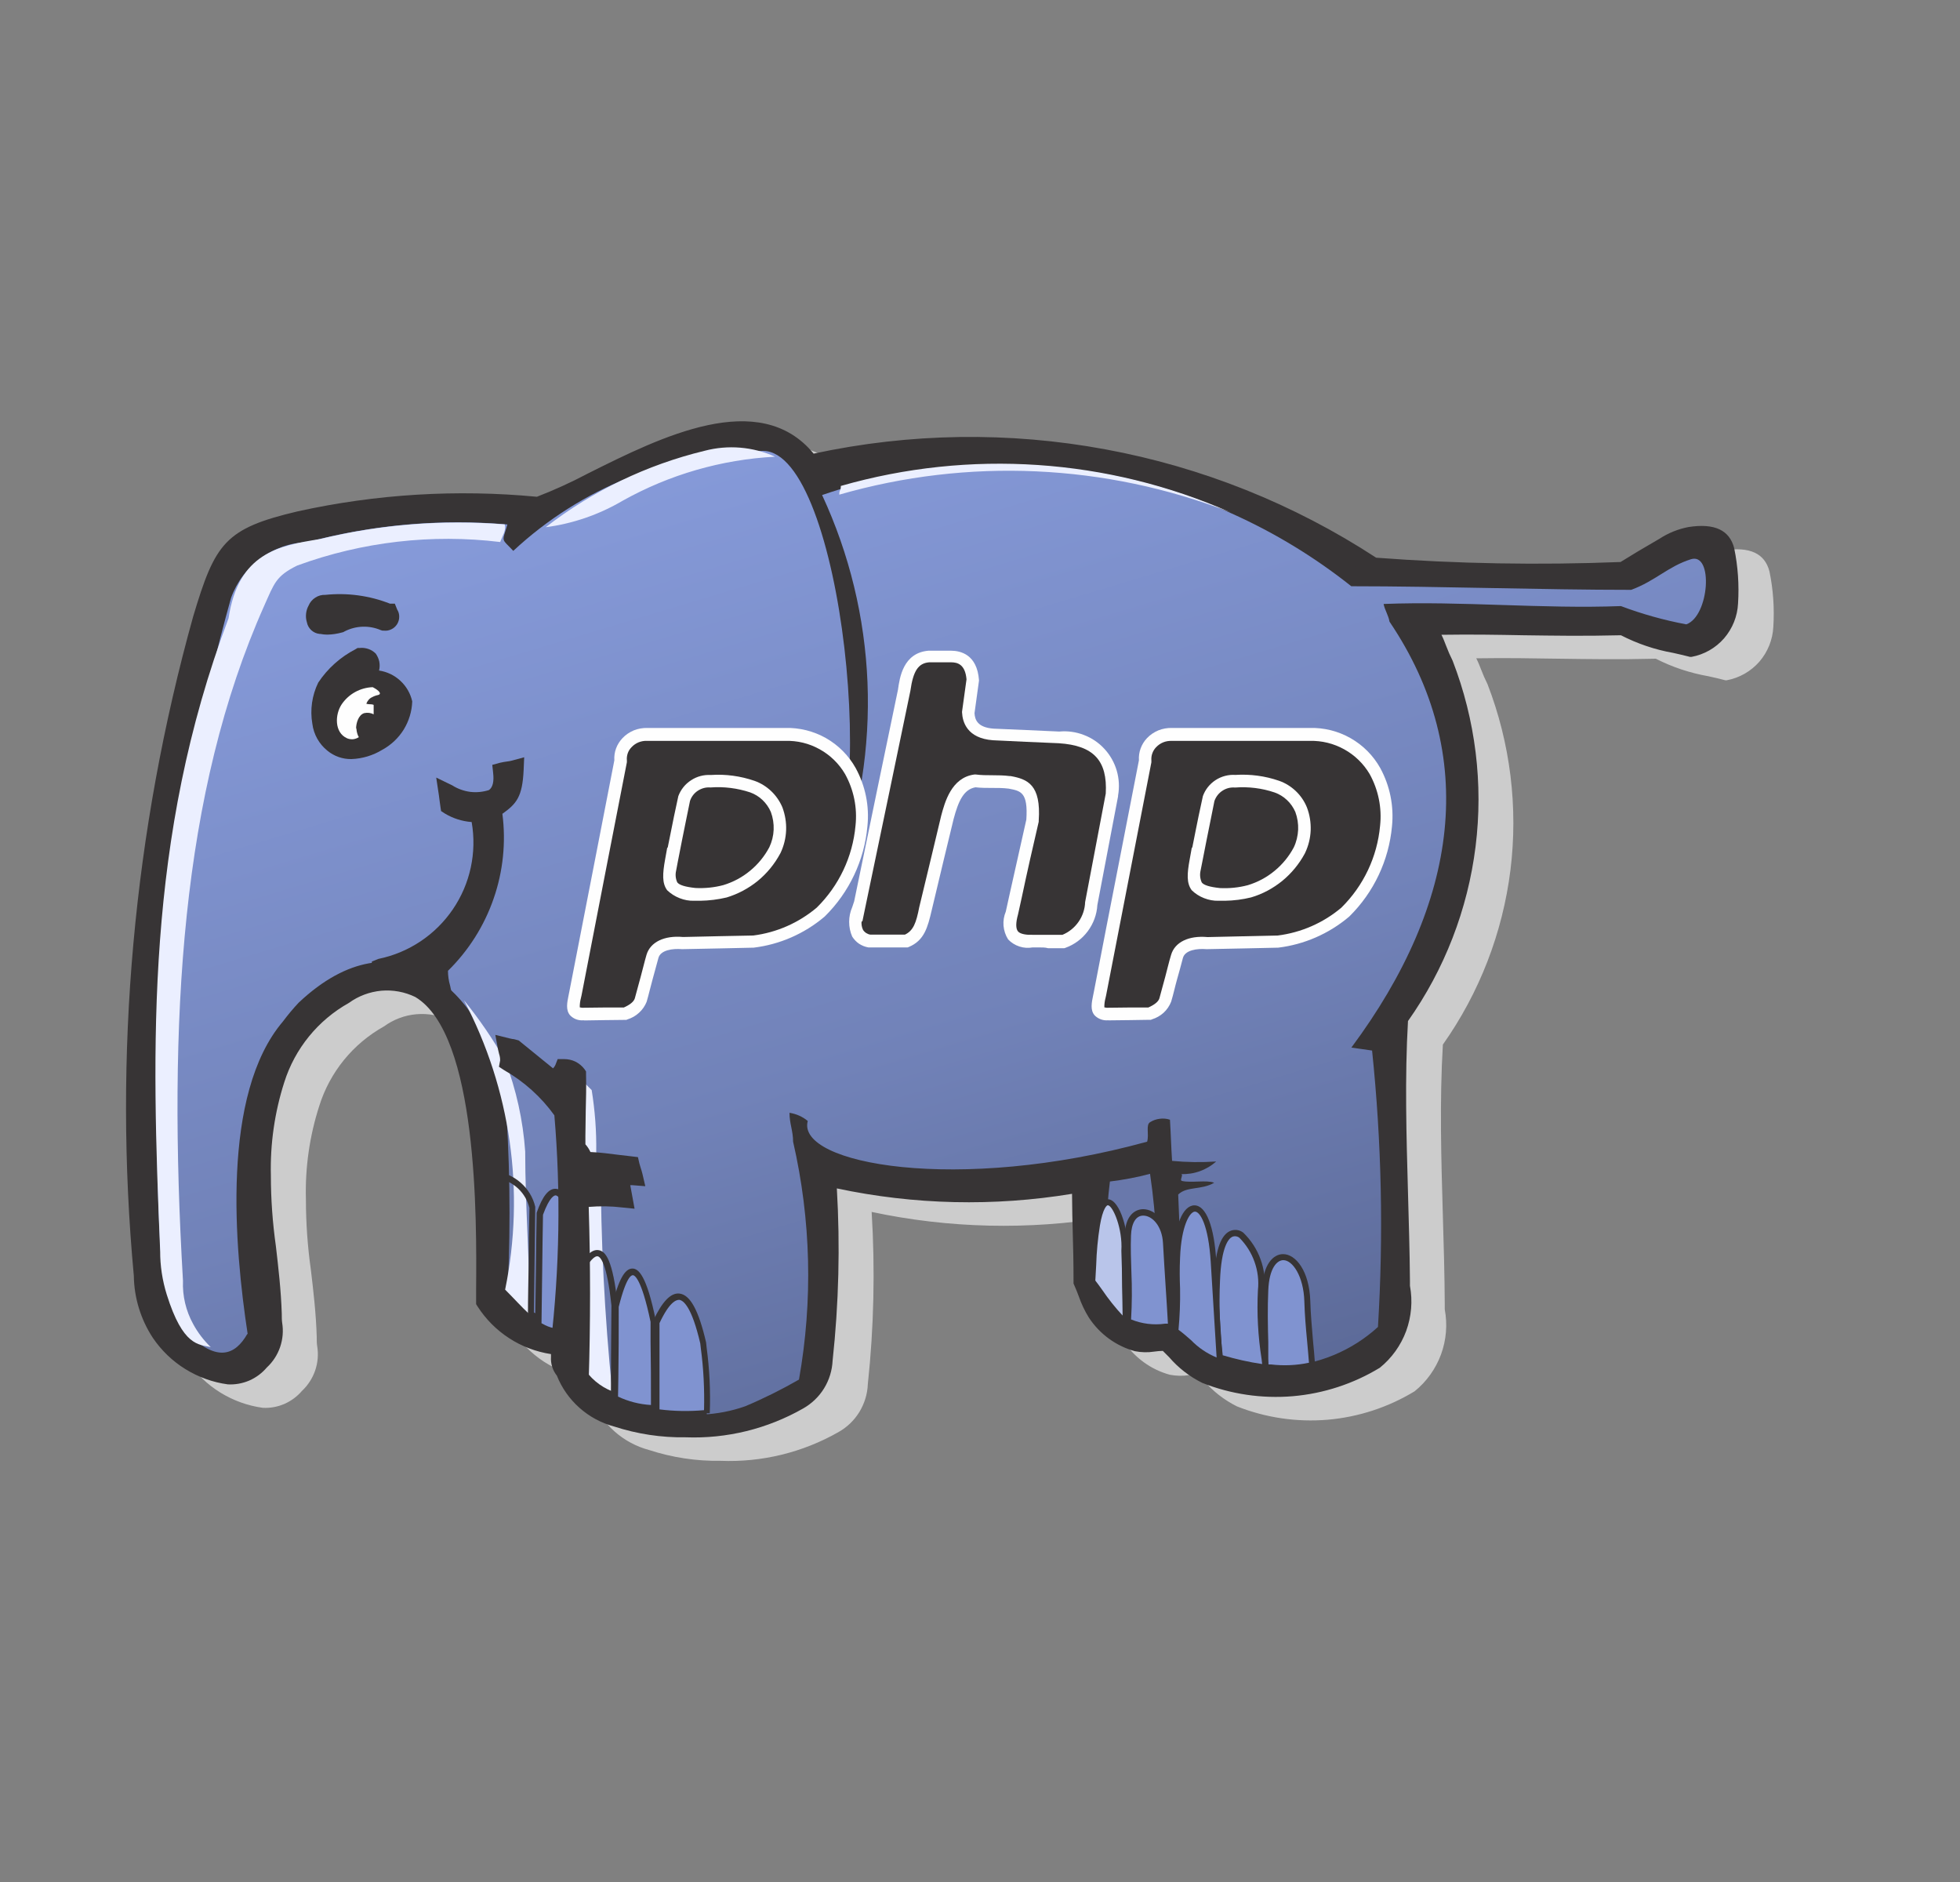 <svg width="25" height="24" viewBox="0 0 25 24" fill="none" xmlns="http://www.w3.org/2000/svg">
<rect x="0" y="0" width="25" height="24" fill="#808080" stroke="none"/>
<path d="M10.984 15.286C11.044 16.068 11.032 16.855 10.95 17.636C10.947 17.745 10.914 17.852 10.856 17.945C10.799 18.039 10.717 18.115 10.621 18.167C9.997 18.63 7.909 18.741 7.648 17.758C7.552 17.754 7.629 17.436 7.537 17.448C7.355 17.433 7.178 17.375 7.022 17.28C6.865 17.184 6.734 17.053 6.637 16.897C6.641 15.821 6.76 11.941 4.837 12.986C4.42 13.219 4.106 13.602 3.961 14.058C3.832 14.456 3.771 14.872 3.781 15.29C3.766 15.826 3.9 16.412 3.919 17.054C3.927 17.341 3.973 17.414 3.759 17.659C3.415 18.052 2.814 17.72 2.489 17.288C2.352 17.07 2.276 16.818 2.271 16.561C2.013 13.751 2.267 10.918 3.021 8.2C3.296 7.277 3.392 7.144 4.268 6.937C5.265 6.718 6.29 6.657 7.306 6.757C8.094 6.5 9.964 5.111 10.771 6.214C11.996 5.942 13.262 5.918 14.496 6.143C15.73 6.369 16.906 6.839 17.956 7.526C19.018 7.607 20.085 7.626 21.15 7.584C21.3 7.488 21.475 7.385 21.628 7.297C21.741 7.221 21.867 7.167 22 7.14C22.172 7.113 22.397 7.106 22.45 7.32C22.495 7.54 22.511 7.765 22.495 7.99C22.49 8.125 22.44 8.255 22.352 8.358C22.265 8.461 22.146 8.532 22.013 8.56C21.714 8.511 21.424 8.417 21.152 8.281C20.177 8.308 19.577 8.254 18.602 8.281C18.759 8.449 18.752 8.56 18.866 8.782C19.146 9.519 19.24 10.315 19.139 11.097C19.037 11.879 18.744 12.624 18.285 13.266C18.216 14.383 18.3 15.512 18.308 16.634C18.312 17.02 18.339 17.387 17.975 17.644C17.654 17.836 17.294 17.952 16.921 17.983C16.548 18.015 16.173 17.96 15.825 17.824C15.635 17.715 15.466 17.574 15.324 17.407C15.199 17.42 15.074 17.423 14.949 17.414C14.736 17.355 14.553 17.22 14.432 17.035C14.363 16.909 14.304 16.777 14.256 16.642C14.256 16.117 14.236 15.911 14.236 15.387C13.155 15.581 12.046 15.549 10.977 15.296L10.984 15.286Z" fill="#CCCCCC"/>
<path d="M9.191 18.629C8.882 18.634 8.573 18.587 8.279 18.491C8.115 18.447 7.964 18.366 7.837 18.253C7.711 18.141 7.612 18 7.55 17.843C7.495 17.775 7.468 17.689 7.475 17.602V17.568C7.284 17.539 7.102 17.47 6.94 17.366C6.778 17.261 6.641 17.122 6.537 16.96L6.519 16.93V16.735C6.526 15.849 6.543 13.493 5.744 13.014C5.609 12.949 5.459 12.921 5.31 12.934C5.161 12.947 5.019 13.001 4.898 13.089C4.503 13.309 4.208 13.671 4.073 14.101C3.949 14.485 3.891 14.888 3.902 15.292C3.902 15.593 3.923 15.894 3.965 16.192C3.998 16.466 4.031 16.751 4.04 17.05C4.04 17.095 4.04 17.133 4.046 17.168C4.063 17.271 4.054 17.378 4.02 17.477C3.986 17.576 3.928 17.666 3.851 17.738C3.79 17.809 3.713 17.866 3.626 17.904C3.54 17.941 3.446 17.958 3.352 17.953C3.16 17.927 2.975 17.86 2.81 17.758C2.645 17.656 2.504 17.52 2.395 17.36C2.241 17.125 2.157 16.851 2.153 16.57C1.892 13.746 2.148 10.897 2.909 8.165C3.191 7.224 3.314 7.04 4.244 6.821C5.245 6.6 6.274 6.538 7.295 6.635C7.519 6.548 7.738 6.448 7.951 6.335C8.875 5.873 10.133 5.246 10.824 6.085C12.048 5.821 13.313 5.802 14.544 6.029C15.776 6.257 16.95 6.726 17.999 7.411C19.038 7.489 20.08 7.507 21.12 7.465C21.27 7.373 21.429 7.277 21.575 7.193L21.616 7.169C21.729 7.095 21.855 7.044 21.987 7.019C22.32 6.967 22.512 7.058 22.57 7.289C22.618 7.521 22.634 7.758 22.619 7.994C22.611 8.157 22.548 8.314 22.441 8.438C22.333 8.561 22.187 8.645 22.025 8.675H22.006L21.987 8.67C21.922 8.653 21.857 8.638 21.792 8.624C21.558 8.583 21.331 8.508 21.12 8.4C20.645 8.412 20.254 8.405 19.876 8.4C19.551 8.395 19.217 8.389 18.83 8.395C18.854 8.442 18.872 8.488 18.89 8.534C18.915 8.6 18.943 8.664 18.974 8.726C19.265 9.48 19.365 10.294 19.266 11.095C19.166 11.897 18.87 12.661 18.404 13.321C18.361 14.045 18.383 14.789 18.404 15.508C18.415 15.876 18.426 16.258 18.428 16.633V16.697C18.464 16.89 18.448 17.089 18.38 17.273C18.312 17.457 18.196 17.619 18.044 17.742C17.707 17.947 17.327 18.071 16.934 18.105C16.541 18.138 16.145 18.08 15.778 17.935C15.617 17.855 15.473 17.743 15.355 17.607C15.329 17.58 15.303 17.553 15.276 17.527C15.239 17.527 15.201 17.532 15.167 17.536C15.085 17.549 15.001 17.547 14.92 17.531C14.679 17.465 14.47 17.312 14.332 17.103C14.28 17.018 14.237 16.927 14.204 16.832C14.187 16.785 14.168 16.738 14.147 16.691L14.137 16.668V16.642C14.137 16.382 14.132 16.197 14.127 16.018C14.123 15.868 14.12 15.719 14.118 15.524C13.122 15.688 12.105 15.665 11.118 15.455C11.163 16.188 11.147 16.923 11.069 17.654C11.064 17.779 11.026 17.9 10.961 18.007C10.895 18.114 10.803 18.202 10.694 18.263C10.237 18.523 9.717 18.65 9.191 18.629ZM7.715 17.641H7.742L7.764 17.726C7.809 17.859 7.888 17.978 7.991 18.072C8.095 18.166 8.221 18.232 8.357 18.265C9.085 18.487 9.871 18.417 10.549 18.07C10.632 18.028 10.702 17.964 10.752 17.884C10.801 17.805 10.828 17.714 10.83 17.62C10.908 16.879 10.922 16.132 10.871 15.389L10.807 15.37L11.07 14.85L11.101 15.197C12.129 15.425 13.191 15.447 14.227 15.263L14.363 15.245V15.382C14.363 15.642 14.368 15.827 14.373 16.006C14.378 16.184 14.382 16.36 14.383 16.611C14.402 16.655 14.418 16.698 14.434 16.739C14.461 16.818 14.496 16.893 14.539 16.964C14.644 17.125 14.804 17.242 14.989 17.294C15.043 17.302 15.097 17.302 15.151 17.294C15.211 17.287 15.273 17.284 15.334 17.285H15.379L15.412 17.315C15.452 17.353 15.493 17.394 15.533 17.435C15.63 17.548 15.747 17.641 15.878 17.71C16.208 17.838 16.562 17.89 16.915 17.861C17.267 17.832 17.608 17.723 17.912 17.542C18.203 17.336 18.2 17.054 18.195 16.697V16.631C18.195 16.256 18.181 15.881 18.17 15.512C18.148 14.772 18.126 14.006 18.17 13.255V13.206L18.208 13.173C18.65 12.551 18.932 11.83 19.029 11.073C19.125 10.316 19.034 9.547 18.762 8.834C18.727 8.764 18.695 8.693 18.668 8.619C18.637 8.522 18.586 8.434 18.517 8.36L18.337 8.165L18.602 8.158C19.092 8.144 19.492 8.151 19.881 8.158C20.27 8.165 20.665 8.171 21.149 8.158H21.184L21.215 8.177C21.41 8.282 21.622 8.356 21.841 8.393C21.902 8.408 21.963 8.421 22.022 8.436C22.121 8.405 22.208 8.345 22.271 8.263C22.334 8.182 22.371 8.082 22.375 7.979C22.39 7.767 22.375 7.553 22.332 7.344C22.322 7.298 22.301 7.212 22.02 7.256C21.917 7.276 21.819 7.317 21.732 7.375L21.69 7.399C21.54 7.484 21.368 7.589 21.217 7.683L21.189 7.7H21.157C20.087 7.744 19.016 7.725 17.948 7.643H17.917L17.89 7.625C16.855 6.945 15.693 6.481 14.474 6.258C13.255 6.036 12.004 6.061 10.795 6.331L10.72 6.344L10.675 6.284C10.115 5.519 8.925 6.114 8.056 6.548C7.826 6.671 7.588 6.779 7.343 6.871L7.319 6.878H7.295C6.291 6.779 5.279 6.839 4.295 7.055C3.454 7.253 3.395 7.355 3.134 8.236C2.38 10.94 2.126 13.758 2.384 16.553C2.386 16.788 2.453 17.018 2.578 17.216C2.666 17.348 2.78 17.46 2.914 17.546C3.047 17.632 3.196 17.69 3.353 17.716C3.411 17.719 3.47 17.709 3.523 17.686C3.577 17.662 3.625 17.627 3.662 17.581C3.719 17.533 3.761 17.471 3.785 17.401C3.809 17.331 3.814 17.255 3.799 17.183C3.799 17.146 3.794 17.108 3.794 17.059C3.782 16.779 3.757 16.499 3.719 16.221C3.675 15.912 3.653 15.601 3.653 15.289C3.642 14.856 3.706 14.425 3.842 14.014C3.997 13.533 4.33 13.128 4.772 12.882C4.928 12.772 5.112 12.707 5.303 12.694C5.493 12.681 5.684 12.72 5.855 12.807C6.772 13.357 6.755 15.725 6.747 16.735V16.861C6.833 16.991 6.947 17.1 7.08 17.181C7.213 17.262 7.363 17.312 7.518 17.327C7.538 17.325 7.558 17.327 7.578 17.333C7.597 17.338 7.615 17.348 7.631 17.361C7.658 17.392 7.678 17.427 7.691 17.466C7.704 17.505 7.709 17.545 7.706 17.586C7.712 17.603 7.713 17.625 7.715 17.641Z" fill="#CCCCCC"/>
<path d="M10.538 14.986C10.598 15.768 10.586 16.555 10.504 17.335C10.5 17.445 10.468 17.552 10.41 17.645C10.352 17.739 10.271 17.815 10.175 17.867C9.551 18.33 7.463 18.441 7.202 17.458C7.106 17.454 7.183 17.136 7.091 17.148C6.909 17.133 6.732 17.075 6.576 16.98C6.419 16.884 6.288 16.753 6.191 16.597C6.195 15.521 6.314 11.642 4.391 12.686C3.974 12.919 3.66 13.302 3.515 13.758C3.386 14.156 3.325 14.572 3.335 14.99C3.32 15.526 3.454 16.111 3.473 16.754C3.481 17.041 3.527 17.114 3.313 17.359C2.969 17.753 2.368 17.42 2.043 16.988C1.906 16.77 1.83 16.518 1.825 16.261C1.566 13.451 1.821 10.618 2.575 7.9C2.85 6.977 2.946 6.844 3.822 6.637C4.819 6.418 5.844 6.357 6.86 6.457C7.648 6.2 9.518 4.811 10.325 5.914C11.55 5.642 12.816 5.618 14.05 5.843C15.284 6.069 16.46 6.539 17.509 7.226C18.572 7.307 19.639 7.326 20.704 7.284C20.854 7.188 21.029 7.085 21.182 6.997C21.295 6.921 21.421 6.867 21.553 6.84C21.726 6.813 21.951 6.806 22.003 7.02C22.049 7.24 22.065 7.465 22.049 7.69C22.044 7.825 21.994 7.955 21.906 8.058C21.819 8.161 21.7 8.232 21.567 8.26C21.268 8.211 20.977 8.117 20.706 7.981C19.731 8.008 19.131 7.954 18.156 7.981C18.313 8.149 18.306 8.26 18.42 8.482C18.7 9.219 18.794 10.014 18.692 10.797C18.591 11.579 18.298 12.324 17.839 12.966C17.77 14.084 17.854 15.212 17.862 16.334C17.866 16.72 17.893 17.087 17.529 17.344C17.208 17.536 16.848 17.652 16.475 17.683C16.102 17.715 15.727 17.66 15.379 17.524C15.189 17.415 15.019 17.274 14.878 17.107C14.753 17.12 14.628 17.123 14.503 17.114C14.29 17.055 14.107 16.92 13.986 16.735C13.917 16.609 13.858 16.477 13.81 16.342C13.81 15.817 13.79 15.611 13.79 15.087C12.709 15.28 11.6 15.249 10.531 14.995L10.538 14.986Z" fill="#373435"/>
<path d="M8.745 18.329C8.435 18.334 8.127 18.287 7.832 18.191C7.669 18.147 7.518 18.066 7.391 17.953C7.265 17.841 7.166 17.701 7.103 17.543C7.049 17.475 7.022 17.389 7.028 17.302V17.268C6.838 17.239 6.655 17.17 6.494 17.065C6.332 16.96 6.195 16.822 6.091 16.66L6.073 16.631V16.436C6.08 15.549 6.097 13.193 5.297 12.714C5.163 12.649 5.013 12.621 4.864 12.634C4.715 12.648 4.572 12.701 4.451 12.789C4.057 13.009 3.762 13.371 3.626 13.801C3.503 14.185 3.445 14.588 3.455 14.992C3.455 15.293 3.477 15.594 3.519 15.892C3.551 16.167 3.584 16.451 3.594 16.751C3.594 16.796 3.594 16.834 3.599 16.868C3.616 16.972 3.607 17.078 3.573 17.178C3.539 17.277 3.481 17.367 3.404 17.438C3.343 17.51 3.267 17.567 3.18 17.605C3.094 17.642 3 17.659 2.906 17.654C2.713 17.628 2.529 17.561 2.364 17.459C2.199 17.357 2.058 17.221 1.949 17.06C1.795 16.825 1.711 16.551 1.707 16.27C1.445 13.446 1.702 10.598 2.463 7.865C2.744 6.924 2.868 6.74 3.797 6.521C4.798 6.3 5.828 6.238 6.848 6.335C7.073 6.248 7.292 6.148 7.505 6.035C8.429 5.573 9.687 4.945 10.378 5.785C11.602 5.521 12.867 5.502 14.098 5.73C15.33 5.957 16.504 6.427 17.553 7.112C18.59 7.19 19.631 7.208 20.67 7.167C20.816 7.076 20.98 6.978 21.125 6.895L21.166 6.871C21.279 6.797 21.405 6.746 21.537 6.721C21.87 6.669 22.062 6.761 22.12 6.992C22.168 7.223 22.184 7.46 22.169 7.696C22.161 7.86 22.098 8.016 21.991 8.14C21.883 8.264 21.737 8.347 21.575 8.377H21.556L21.537 8.372C21.472 8.356 21.407 8.34 21.342 8.326C21.11 8.285 20.885 8.209 20.675 8.101C20.201 8.113 19.809 8.106 19.431 8.101C19.106 8.095 18.773 8.089 18.386 8.095C18.41 8.143 18.427 8.188 18.445 8.235C18.47 8.301 18.498 8.365 18.529 8.427C18.82 9.181 18.921 9.994 18.821 10.796C18.721 11.598 18.425 12.362 17.959 13.021C17.917 13.746 17.939 14.489 17.959 15.208C17.969 15.577 17.981 15.958 17.984 16.333V16.397C18.02 16.59 18.003 16.789 17.936 16.973C17.868 17.157 17.752 17.319 17.6 17.442C17.263 17.647 16.883 17.771 16.49 17.805C16.097 17.838 15.701 17.78 15.335 17.635C15.173 17.555 15.029 17.443 14.912 17.307C14.885 17.28 14.859 17.253 14.832 17.227C14.795 17.227 14.757 17.232 14.723 17.236C14.641 17.249 14.557 17.247 14.476 17.231C14.235 17.165 14.026 17.012 13.889 16.803C13.836 16.718 13.793 16.627 13.76 16.532C13.743 16.485 13.724 16.438 13.703 16.391L13.693 16.368V16.343C13.693 16.082 13.688 15.897 13.683 15.719C13.679 15.569 13.675 15.418 13.674 15.224C12.678 15.388 11.661 15.365 10.674 15.155C10.717 15.887 10.699 16.622 10.62 17.351C10.614 17.476 10.577 17.598 10.511 17.705C10.446 17.811 10.354 17.899 10.245 17.961C9.789 18.221 9.27 18.349 8.745 18.329ZM7.268 17.341H7.295L7.318 17.426C7.363 17.559 7.441 17.678 7.545 17.772C7.649 17.866 7.775 17.932 7.911 17.965C8.639 18.187 9.425 18.117 10.103 17.77C10.186 17.728 10.256 17.664 10.306 17.584C10.355 17.505 10.382 17.414 10.384 17.32C10.462 16.579 10.476 15.832 10.425 15.088L10.361 15.07L10.62 14.554L10.651 14.901C11.679 15.128 12.741 15.151 13.777 14.967L13.913 14.949V15.085C13.913 15.346 13.918 15.531 13.923 15.71C13.928 15.888 13.932 16.064 13.933 16.315C13.951 16.359 13.968 16.402 13.985 16.444C14.011 16.522 14.046 16.598 14.089 16.669C14.194 16.83 14.354 16.947 14.539 16.999C14.592 17.007 14.647 17.007 14.701 16.999C14.761 16.992 14.823 16.988 14.884 16.989H14.929L14.962 17.02C15.002 17.057 15.043 17.095 15.083 17.14C15.18 17.253 15.297 17.346 15.428 17.414C15.758 17.543 16.112 17.595 16.465 17.565C16.817 17.536 17.158 17.427 17.462 17.246C17.753 17.041 17.75 16.759 17.745 16.401V16.336C17.745 15.961 17.732 15.586 17.72 15.216C17.698 14.476 17.676 13.711 17.72 12.96V12.911L17.758 12.877C18.2 12.256 18.482 11.534 18.578 10.777C18.675 10.021 18.584 9.252 18.312 8.539C18.276 8.469 18.245 8.397 18.218 8.323C18.187 8.227 18.136 8.138 18.068 8.064L17.887 7.87L18.152 7.862C18.642 7.849 19.043 7.856 19.431 7.862C19.82 7.869 20.215 7.876 20.699 7.862H20.735L20.765 7.881C20.96 7.987 21.172 8.06 21.391 8.098C21.452 8.112 21.513 8.126 21.572 8.14C21.671 8.11 21.758 8.05 21.821 7.968C21.884 7.886 21.921 7.787 21.925 7.684C21.94 7.471 21.925 7.257 21.882 7.048C21.872 7.003 21.851 6.917 21.57 6.961C21.467 6.981 21.369 7.021 21.282 7.079L21.239 7.103C21.089 7.189 20.916 7.294 20.766 7.388L20.745 7.402H20.713C19.643 7.446 18.572 7.427 17.504 7.345H17.473L17.445 7.325C16.409 6.646 15.247 6.181 14.028 5.959C12.809 5.737 11.558 5.762 10.349 6.032L10.274 6.045L10.23 5.985C9.67 5.22 8.48 5.815 7.61 6.249C7.38 6.372 7.142 6.48 6.898 6.572L6.874 6.579H6.849C5.846 6.48 4.834 6.54 3.849 6.756C3.008 6.954 2.949 7.056 2.689 7.936C1.935 10.64 1.681 13.459 1.939 16.254C1.94 16.489 2.007 16.718 2.132 16.917C2.221 17.049 2.335 17.161 2.468 17.247C2.601 17.333 2.751 17.39 2.907 17.416C2.966 17.42 3.024 17.41 3.078 17.387C3.132 17.363 3.18 17.328 3.217 17.282C3.273 17.234 3.316 17.172 3.34 17.101C3.364 17.031 3.368 16.956 3.353 16.883C3.353 16.846 3.349 16.808 3.348 16.76C3.337 16.48 3.312 16.2 3.273 15.922C3.229 15.613 3.207 15.301 3.208 14.989C3.197 14.557 3.261 14.126 3.396 13.714C3.552 13.233 3.884 12.829 4.326 12.583C4.483 12.473 4.666 12.408 4.857 12.394C5.048 12.381 5.239 12.42 5.409 12.508C6.326 13.057 6.309 15.425 6.302 16.436V16.561C6.388 16.692 6.504 16.801 6.638 16.881C6.773 16.962 6.924 17.011 7.08 17.025C7.1 17.023 7.12 17.025 7.14 17.03C7.159 17.036 7.177 17.046 7.193 17.059C7.22 17.089 7.24 17.125 7.253 17.163C7.266 17.202 7.271 17.243 7.268 17.284C7.266 17.303 7.267 17.322 7.268 17.341Z" fill="#373435"/>
<path d="M14.049 14.96C14.29 14.936 14.527 14.889 14.758 14.818C14.875 15.498 14.909 16.191 14.861 16.88C14.686 16.89 14.512 16.849 14.36 16.761C14.209 16.672 14.087 16.54 14.011 16.382C13.972 15.908 13.985 15.431 14.049 14.96Z" fill="#6978AB"/>
<path d="M14.836 17C14.643 17.006 14.453 16.956 14.287 16.857C14.122 16.757 13.989 16.611 13.905 16.438L13.894 16.417V16.393C13.855 15.91 13.868 15.424 13.933 14.944L13.945 14.851L14.038 14.84C14.271 14.818 14.5 14.772 14.724 14.704L14.847 14.664L14.877 14.79C14.99 15.404 15.027 16.03 14.987 16.653L14.981 16.997H14.866L14.836 17ZM14.129 16.347C14.187 16.462 14.275 16.561 14.383 16.633C14.49 16.704 14.615 16.747 14.744 16.756V16.648C14.777 16.087 14.751 15.525 14.669 14.969C14.501 15.014 14.33 15.046 14.157 15.067C14.105 15.492 14.095 15.922 14.128 16.35L14.129 16.347Z" fill="#373435"/>
<path d="M3.159 17.012C2.99 15.907 2.818 13.956 3.609 13.026C3.672 12.942 3.739 12.861 3.811 12.785C5.059 11.611 6.145 12.621 6.44 13.921C6.503 14.744 6.515 15.569 6.478 16.393C6.552 16.536 6.666 16.655 6.806 16.735C6.946 16.815 7.106 16.852 7.267 16.843C7.381 17.08 7.351 17.256 7.481 17.413C7.729 17.691 8.054 17.889 8.414 17.982C8.775 18.074 9.155 18.057 9.506 17.933C9.741 17.834 9.97 17.72 10.191 17.593C10.37 16.587 10.345 15.555 10.116 14.559C10.116 14.421 10.07 14.329 10.07 14.191C10.156 14.204 10.237 14.24 10.303 14.295C10.153 14.845 12.22 15.224 14.632 14.559C14.659 14.463 14.612 14.345 14.67 14.31C14.707 14.287 14.749 14.272 14.793 14.267C14.837 14.261 14.881 14.265 14.923 14.279C14.934 14.456 14.938 14.627 14.95 14.804C15.137 14.822 15.325 14.824 15.512 14.812C15.389 14.922 15.227 14.98 15.062 14.972C15.104 14.972 15.039 15.053 15.077 15.06C15.188 15.087 15.399 15.045 15.487 15.083C15.322 15.179 15.139 15.125 15.028 15.233C15.055 15.818 15.07 16.446 15.093 17.033C15.455 17.308 15.901 17.447 16.355 17.427C16.808 17.406 17.241 17.228 17.576 16.922C17.648 15.747 17.623 14.568 17.501 13.397C17.413 13.386 17.325 13.37 17.237 13.359C18.608 11.515 18.872 9.629 17.723 7.927C17.712 7.852 17.662 7.777 17.648 7.702C18.647 7.663 19.673 7.767 20.675 7.729C20.946 7.831 21.225 7.909 21.509 7.962C21.804 7.858 21.857 7.04 21.567 7.132C21.277 7.223 21.117 7.407 20.806 7.522C19.657 7.522 18.383 7.476 17.236 7.476C16.299 6.731 15.189 6.233 14.01 6.03C12.83 5.827 11.618 5.924 10.486 6.313C10.835 7.064 11.031 7.876 11.065 8.703C11.098 9.531 10.968 10.356 10.681 11.133C10.616 11.348 9.625 11.975 10.435 11.29C11.255 10.594 10.742 5.758 9.735 5.75C8.551 5.763 7.414 6.217 6.547 7.025C6.391 6.857 6.402 6.925 6.472 6.688C5.616 6.615 4.753 6.691 3.922 6.913C3.707 6.92 3.499 6.992 3.325 7.119C3.151 7.246 3.02 7.422 2.947 7.625C2.191 10.33 1.886 13.142 2.047 15.946C2.087 16.282 2.176 16.611 2.311 16.921C2.761 17.414 3.004 17.273 3.154 17.012H3.159Z" fill="url(#paint0_linear_710_31109)"/>
<path d="M4.955 7.816C4.702 7.714 4.428 7.675 4.157 7.705C4.132 7.702 4.107 7.708 4.086 7.722C4.066 7.735 4.05 7.756 4.043 7.78C4.032 7.797 4.026 7.816 4.023 7.836C4.021 7.856 4.022 7.876 4.028 7.895C4.051 7.96 4.055 7.957 4.112 7.97C4.187 7.981 4.264 7.975 4.337 7.951C4.422 7.906 4.517 7.88 4.613 7.875C4.71 7.871 4.806 7.887 4.896 7.924C4.98 7.92 4.988 7.885 4.961 7.819L4.955 7.816Z" fill="#373435"/>
<path d="M4.175 8.093C4.145 8.093 4.115 8.09 4.086 8.084H4.076C4.037 8.08 3.999 8.063 3.97 8.036C3.941 8.009 3.921 7.973 3.914 7.934C3.903 7.899 3.9 7.862 3.904 7.825C3.908 7.789 3.919 7.753 3.937 7.721C3.954 7.68 3.984 7.645 4.022 7.621C4.06 7.596 4.104 7.584 4.149 7.586C4.429 7.557 4.712 7.595 4.974 7.698H5.036L5.066 7.773C5.084 7.801 5.093 7.834 5.092 7.867C5.092 7.9 5.082 7.932 5.065 7.96C5.047 7.988 5.022 8.011 4.992 8.025C4.962 8.04 4.929 8.046 4.896 8.042H4.878L4.858 8.036C4.784 8.004 4.704 7.989 4.623 7.992C4.543 7.995 4.464 8.016 4.393 8.053L4.379 8.061L4.364 8.065C4.303 8.082 4.239 8.092 4.175 8.093ZM4.142 7.851C4.192 7.856 4.243 7.851 4.292 7.836L4.332 7.816C4.28 7.816 4.226 7.816 4.172 7.824H4.153L4.148 7.833C4.145 7.839 4.143 7.845 4.142 7.851ZM4.337 8.765C4.371 8.694 4.425 8.634 4.492 8.593C4.56 8.551 4.638 8.53 4.717 8.532C4.732 8.436 4.717 8.382 4.594 8.382C4.419 8.471 4.27 8.602 4.16 8.764C4.097 8.906 4.077 9.062 4.103 9.214C4.116 9.319 4.17 9.413 4.253 9.479C4.338 9.532 4.438 9.558 4.538 9.554C4.639 9.55 4.736 9.516 4.817 9.455C5.085 9.299 5.354 8.851 4.882 8.682C4.787 8.664 4.69 8.664 4.596 8.684C4.501 8.704 4.412 8.742 4.333 8.797C4.325 8.8 4.322 8.786 4.333 8.766L4.337 8.765Z" fill="#373435"/>
<path d="M4.482 9.68C4.371 9.682 4.262 9.644 4.176 9.573C4.07 9.488 4.001 9.365 3.984 9.23C3.953 9.051 3.98 8.867 4.059 8.705C4.179 8.524 4.343 8.378 4.535 8.279L4.561 8.263H4.59C4.627 8.259 4.664 8.264 4.699 8.276C4.734 8.288 4.765 8.308 4.792 8.334C4.814 8.365 4.83 8.4 4.838 8.438C4.845 8.475 4.844 8.514 4.835 8.551C4.937 8.566 5.032 8.612 5.107 8.682C5.183 8.752 5.235 8.843 5.258 8.944C5.254 9.071 5.216 9.195 5.15 9.303C5.083 9.411 4.989 9.5 4.877 9.561C4.758 9.634 4.622 9.675 4.482 9.68ZM4.24 8.88C4.212 8.986 4.206 9.096 4.222 9.204C4.232 9.278 4.271 9.345 4.33 9.39C4.475 9.511 4.71 9.382 4.756 9.355C4.828 9.316 4.89 9.261 4.936 9.193C4.982 9.125 5.01 9.048 5.02 8.966C5.013 8.891 4.953 8.837 4.842 8.798C4.686 8.774 4.527 8.811 4.397 8.901L4.387 8.906L4.307 8.947L4.241 8.88H4.24Z" fill="#373435"/>
<path d="M4.545 9.286C4.547 9.313 4.552 9.34 4.561 9.366C4.565 9.378 4.57 9.39 4.577 9.4C4.555 9.415 4.53 9.424 4.503 9.427C4.477 9.429 4.451 9.425 4.427 9.415C4.261 9.341 4.273 9.108 4.358 8.982C4.402 8.917 4.461 8.863 4.53 8.825C4.599 8.787 4.676 8.766 4.754 8.763C4.843 8.809 4.87 8.851 4.823 8.863C4.797 8.868 4.772 8.877 4.748 8.89C4.73 8.898 4.715 8.909 4.702 8.924C4.689 8.939 4.679 8.956 4.673 8.975C4.712 8.986 4.731 8.975 4.766 8.989V9.109C4.729 9.09 4.687 9.085 4.646 9.094C4.571 9.117 4.542 9.224 4.542 9.29L4.545 9.286Z" fill="#FEFEFE"/>
<path d="M4.862 12.344C5.075 12.299 5.276 12.211 5.455 12.088C5.633 11.964 5.785 11.806 5.902 11.623C6.019 11.439 6.099 11.235 6.136 11.021C6.173 10.807 6.168 10.587 6.12 10.376C5.986 10.373 5.854 10.337 5.737 10.272C5.729 10.223 5.726 10.172 5.717 10.122C6.028 10.272 6.467 10.317 6.41 9.842C6.452 9.831 6.518 9.827 6.56 9.815C6.545 10.148 6.485 10.179 6.281 10.321C6.339 10.684 6.309 11.056 6.191 11.404C6.073 11.753 5.872 12.067 5.606 12.32C5.59 12.424 5.599 12.531 5.633 12.631C5.534 12.528 5.414 12.45 5.28 12.401C5.147 12.353 5.004 12.335 4.863 12.351L4.862 12.344Z" fill="#373435"/>
<path d="M5.844 13.043L5.544 12.712C5.457 12.622 5.35 12.554 5.232 12.512C5.115 12.47 4.989 12.457 4.865 12.472H4.743V12.262L4.828 12.228C5.214 12.149 5.554 11.922 5.776 11.596C5.998 11.271 6.084 10.871 6.016 10.483C5.894 10.474 5.776 10.436 5.672 10.373L5.626 10.343L5.618 10.29L5.607 10.211L5.598 10.141L5.564 9.916L5.768 10.015C5.837 10.059 5.915 10.087 5.996 10.098C6.077 10.108 6.159 10.1 6.237 10.075C6.285 10.041 6.303 9.967 6.29 9.856L6.279 9.754L6.378 9.727C6.407 9.72 6.437 9.715 6.467 9.711C6.487 9.709 6.508 9.705 6.527 9.7L6.686 9.657L6.679 9.821C6.663 10.163 6.588 10.249 6.408 10.378C6.455 10.742 6.417 11.113 6.296 11.46C6.176 11.807 5.977 12.122 5.714 12.38C5.714 12.443 5.723 12.507 5.741 12.569L5.844 13.043ZM5.319 12.287C5.374 12.305 5.426 12.327 5.477 12.355C5.479 12.329 5.484 12.304 5.492 12.28L5.501 12.256L5.518 12.237C5.582 12.168 5.641 12.1 5.696 12.031C5.58 12.13 5.454 12.216 5.319 12.287Z" fill="#373435"/>
<path d="M16.738 17.41C16.719 17.127 16.684 16.879 16.676 16.595C16.657 15.946 16.164 15.804 16.137 16.453C16.122 16.794 16.137 17.115 16.137 17.436C16.337 17.463 16.541 17.454 16.738 17.41Z" fill="#8093D0"/>
<path d="M16.424 17.49C16.349 17.49 16.279 17.485 16.207 17.481L16.095 17.475V17.119C16.095 16.904 16.088 16.682 16.095 16.453C16.109 16.114 16.245 15.993 16.366 15.993C16.526 15.993 16.701 16.205 16.713 16.593C16.718 16.766 16.733 16.924 16.747 17.092C16.757 17.194 16.766 17.297 16.774 17.405V17.438L16.743 17.447C16.639 17.476 16.532 17.491 16.424 17.49ZM16.177 17.4H16.213C16.374 17.419 16.537 17.412 16.696 17.378C16.689 17.282 16.68 17.19 16.672 17.099C16.656 16.93 16.642 16.771 16.637 16.595C16.627 16.272 16.486 16.07 16.369 16.07C16.288 16.07 16.189 16.171 16.177 16.454C16.167 16.679 16.171 16.904 16.177 17.115C16.176 17.211 16.177 17.305 16.177 17.4Z" fill="#373435"/>
<path d="M16.146 17.443C16.092 17.116 16.071 16.785 16.085 16.455C16.127 15.855 15.56 15.223 15.522 16.337C15.508 16.662 15.521 16.988 15.56 17.311C15.752 17.37 15.948 17.414 16.146 17.443Z" fill="#8093D0"/>
<path d="M16.192 17.491L16.14 17.483C15.939 17.454 15.741 17.41 15.547 17.351L15.524 17.343V17.318C15.484 16.992 15.471 16.664 15.485 16.336C15.497 15.976 15.56 15.764 15.682 15.702C15.71 15.688 15.742 15.682 15.773 15.685C15.804 15.688 15.833 15.7 15.858 15.719C15.956 15.814 16.032 15.93 16.078 16.058C16.125 16.186 16.142 16.322 16.129 16.458C16.112 16.748 16.126 17.038 16.17 17.325L16.192 17.491ZM15.596 17.283C15.761 17.332 15.929 17.37 16.099 17.395L16.092 17.333C16.046 17.042 16.03 16.747 16.045 16.453C16.058 16.331 16.043 16.208 16.002 16.093C15.962 15.978 15.896 15.873 15.81 15.786C15.797 15.775 15.781 15.768 15.765 15.766C15.748 15.763 15.731 15.766 15.716 15.773C15.674 15.793 15.577 15.892 15.561 16.338C15.547 16.654 15.559 16.97 15.596 17.283Z" fill="#373435"/>
<path d="M15.561 17.363L15.481 16.087C15.423 15.136 15.04 15.247 15.01 16.03C14.995 16.401 15.025 16.604 14.99 16.975C15.17 17.097 15.358 17.338 15.561 17.357V17.363Z" fill="#8093D0"/>
<path d="M15.557 17.4C15.397 17.361 15.252 17.274 15.141 17.152C15.086 17.101 15.029 17.054 14.969 17.011L14.949 16.997V16.974C14.965 16.794 14.97 16.614 14.965 16.434V16.032C14.98 15.632 15.086 15.373 15.234 15.371C15.384 15.371 15.488 15.639 15.514 16.088L15.595 17.363H15.554L15.557 17.4ZM15.032 16.958C15.086 16.997 15.14 17.045 15.194 17.092C15.285 17.186 15.396 17.261 15.518 17.311L15.443 16.093C15.414 15.622 15.307 15.451 15.242 15.451C15.174 15.451 15.067 15.638 15.052 16.036C15.045 16.186 15.047 16.314 15.052 16.434C15.055 16.608 15.048 16.783 15.032 16.957V16.958Z" fill="#373435"/>
<path d="M9.019 18.021C9.029 17.723 9.014 17.424 8.973 17.128C8.813 16.438 8.61 16.353 8.373 16.863V18.009C8.587 18.038 8.805 18.041 9.02 18.017L9.019 18.021Z" fill="#8093D0"/>
<path d="M8.776 18.075C8.652 18.075 8.527 18.064 8.405 18.052L8.33 18.046V16.846C8.445 16.599 8.555 16.484 8.666 16.496C8.803 16.511 8.911 16.708 9.006 17.118L9.013 17.183C9.05 17.461 9.064 17.742 9.053 18.022H9.014L9.019 18.056C8.939 18.069 8.858 18.075 8.776 18.075ZM8.412 17.973C8.6 17.997 8.791 18 8.98 17.983C8.987 17.719 8.974 17.455 8.939 17.193L8.932 17.132C8.823 16.662 8.716 16.582 8.663 16.576C8.622 16.576 8.537 16.606 8.412 16.873V17.973Z" fill="#373435"/>
<path d="M7.845 17.832C7.849 17.392 7.852 17.102 7.852 16.662C8.013 16.015 8.177 16.081 8.338 16.857C8.341 17.274 8.345 17.546 8.345 17.962C8.17 17.955 7.998 17.911 7.84 17.832H7.845Z" fill="#8093D0"/>
<path d="M8.383 18.007L8.315 17.999C8.142 17.991 7.972 17.946 7.818 17.866L7.687 17.791H7.802V17.567C7.802 17.259 7.808 17.005 7.808 16.658V16.648C7.889 16.323 7.968 16.177 8.066 16.177C8.141 16.177 8.247 16.256 8.366 16.845V17.105C8.366 17.393 8.372 17.63 8.372 17.959L8.383 18.007ZM7.883 17.81C8.015 17.872 8.157 17.909 8.303 17.917C8.303 17.612 8.303 17.384 8.298 17.108V16.857C8.18 16.292 8.09 16.262 8.073 16.262C8.056 16.262 7.991 16.27 7.892 16.666C7.892 17.011 7.892 17.267 7.887 17.571L7.883 17.81Z" fill="#373435"/>
<path d="M7.245 16.967C7.268 16.6 7.345 16.229 7.367 15.861C7.217 15.133 7.054 15.004 6.882 15.479C6.875 15.95 6.871 16.424 6.863 16.895C6.977 16.968 7.113 16.994 7.246 16.97L7.245 16.967Z" fill="#8093D0"/>
<path d="M7.15 17.025C7.058 17.02 6.969 16.995 6.889 16.95L6.826 16.922V16.895C6.83 16.66 6.833 16.424 6.836 16.187C6.838 15.951 6.841 15.714 6.845 15.479V15.466C6.92 15.251 7 15.154 7.09 15.16C7.18 15.166 7.284 15.251 7.408 15.854V15.865C7.397 16.05 7.371 16.24 7.346 16.421C7.322 16.601 7.297 16.788 7.286 16.97V17.004L7.254 17.011C7.22 17.019 7.185 17.024 7.15 17.025ZM6.907 16.875L6.922 16.882C7.009 16.934 7.11 16.955 7.211 16.943C7.223 16.767 7.247 16.588 7.271 16.415C7.295 16.241 7.319 16.05 7.331 15.869C7.214 15.297 7.115 15.246 7.087 15.244C7.072 15.244 7.012 15.257 6.926 15.491C6.922 15.724 6.918 15.958 6.916 16.192C6.913 16.427 6.91 16.652 6.907 16.869V16.875Z" fill="#373435"/>
<path d="M14.386 16.851C14.416 16.46 14.374 16.135 14.386 15.752C14.397 15.289 14.855 15.423 14.875 15.848C14.894 16.273 14.917 16.492 14.94 16.916C14.754 16.948 14.563 16.925 14.39 16.851H14.386Z" fill="#8093D0"/>
<path d="M14.717 16.963C14.6 16.968 14.483 16.942 14.379 16.889H14.346V16.846C14.359 16.637 14.361 16.428 14.35 16.219C14.346 16.069 14.341 15.914 14.346 15.749C14.352 15.508 14.471 15.421 14.581 15.42C14.731 15.42 14.901 15.581 14.912 15.845C14.923 16.061 14.935 16.22 14.945 16.385C14.956 16.551 14.966 16.703 14.977 16.91V16.951L14.861 16.955C14.813 16.961 14.765 16.964 14.717 16.963ZM14.427 16.826C14.564 16.882 14.714 16.901 14.861 16.88H14.897C14.888 16.717 14.878 16.555 14.867 16.393C14.857 16.231 14.846 16.069 14.834 15.851C14.822 15.634 14.697 15.502 14.582 15.502C14.488 15.502 14.432 15.598 14.426 15.755C14.42 15.911 14.426 16.07 14.431 16.22C14.44 16.421 14.439 16.624 14.427 16.826Z" fill="#373435"/>
<path d="M14.362 16.865C14.351 16.579 14.354 16.235 14.343 15.948C14.37 15.554 14.098 14.973 13.992 15.62C13.958 15.859 13.938 16.1 13.931 16.342C14.055 16.532 14.199 16.707 14.362 16.865Z" fill="#B9C5EA"/>
<path d="M14.405 16.946L14.338 16.898C14.206 16.782 14.091 16.648 13.995 16.5C13.964 16.456 13.932 16.412 13.899 16.369L13.889 16.358V16.343C13.895 16.267 13.898 16.192 13.901 16.133C13.907 15.96 13.924 15.787 13.951 15.617C13.964 15.533 14.006 15.277 14.14 15.294C14.29 15.312 14.398 15.713 14.381 15.954C14.387 16.093 14.389 16.254 14.391 16.409C14.393 16.564 14.395 16.724 14.401 16.867L14.405 16.946ZM13.971 16.33C13.997 16.363 14.027 16.405 14.06 16.451C14.138 16.566 14.225 16.675 14.319 16.776C14.319 16.657 14.314 16.531 14.312 16.408C14.312 16.253 14.309 16.093 14.303 15.95C14.321 15.671 14.197 15.378 14.132 15.37C14.118 15.366 14.066 15.411 14.03 15.626C14.003 15.794 13.987 15.963 13.982 16.133L13.971 16.329V16.33ZM10.952 11.594C11.147 10.664 11.338 9.734 11.534 8.8C11.564 8.582 11.621 8.387 11.851 8.368H12.13C12.298 8.368 12.394 8.467 12.409 8.668L12.352 9.081C12.359 9.25 12.463 9.345 12.669 9.361C12.948 9.372 13.232 9.388 13.511 9.399C13.931 9.426 14.214 9.606 14.185 10.13L13.921 11.515C13.917 11.623 13.88 11.726 13.817 11.812C13.754 11.899 13.667 11.964 13.566 12.002C13.44 11.994 13.298 12.009 13.172 12.002C12.954 12.013 12.828 11.932 12.908 11.645C12.989 11.281 13.088 10.826 13.172 10.463C13.203 10.03 13.043 10.007 12.872 9.976C12.727 9.957 12.586 9.976 12.44 9.957C12.226 9.988 12.146 10.194 12.085 10.424C11.993 10.81 11.897 11.197 11.806 11.588C11.764 11.798 11.718 11.935 11.561 12.001H11.095C10.919 11.962 10.869 11.825 10.945 11.588L10.952 11.594Z" fill="#373435"/>
<path d="M13.252 12.082H13.17C13.114 12.092 13.056 12.088 13.002 12.07C12.947 12.052 12.898 12.021 12.859 11.98C12.825 11.927 12.806 11.868 12.8 11.806C12.795 11.744 12.805 11.682 12.829 11.625L12.875 11.416C12.945 11.1 13.025 10.747 13.091 10.452C13.114 10.103 13.021 10.086 12.866 10.057C12.727 10.039 12.592 10.057 12.442 10.04C12.292 10.066 12.224 10.216 12.163 10.446L12.038 10.963L11.884 11.608C11.833 11.824 11.791 11.993 11.592 12.076L11.577 12.082H11.077C11.035 12.075 10.995 12.059 10.959 12.036C10.923 12.012 10.893 11.98 10.87 11.944C10.844 11.885 10.831 11.821 10.831 11.756C10.831 11.692 10.844 11.628 10.87 11.569L10.895 11.494L11.195 10.04L11.454 8.794C11.475 8.644 11.519 8.325 11.843 8.298H12.129C12.252 8.298 12.463 8.346 12.487 8.673V8.681L12.43 9.095C12.435 9.18 12.47 9.277 12.673 9.292L13.093 9.31L13.511 9.329C13.618 9.319 13.726 9.334 13.826 9.373C13.926 9.411 14.016 9.472 14.088 9.551C14.161 9.63 14.214 9.725 14.244 9.827C14.274 9.93 14.28 10.039 14.261 10.145V10.155L13.997 11.541C13.99 11.662 13.947 11.778 13.875 11.875C13.803 11.972 13.704 12.046 13.59 12.087L13.575 12.092H13.369C13.33 12.081 13.291 12.082 13.252 12.082ZM13.171 11.921H13.552C13.636 11.886 13.707 11.828 13.758 11.754C13.809 11.68 13.838 11.593 13.841 11.503L14.104 10.12C14.128 9.698 13.948 9.506 13.504 9.478L13.087 9.46L12.665 9.44C12.335 9.415 12.277 9.207 12.271 9.085V9.075L12.328 8.663C12.311 8.471 12.213 8.446 12.13 8.446H11.851C11.713 8.458 11.648 8.554 11.612 8.81L11.352 10.061C11.245 10.578 11.137 11.094 11.029 11.609L10.999 11.754L10.99 11.745C10.985 11.784 10.991 11.823 11.008 11.858C11.018 11.874 11.032 11.888 11.049 11.899C11.065 11.909 11.083 11.916 11.102 11.919H11.542C11.65 11.868 11.686 11.769 11.725 11.569L11.881 10.921L12.005 10.402C12.051 10.232 12.134 9.916 12.427 9.877H12.449C12.586 9.895 12.728 9.877 12.881 9.897H12.892C13.106 9.936 13.281 10.006 13.249 10.466V10.479C13.18 10.774 13.099 11.13 13.032 11.448L12.985 11.661C12.955 11.768 12.955 11.842 12.985 11.878C13.015 11.914 13.102 11.924 13.167 11.921H13.171Z" fill="#FEFEFE"/>
<path d="M7.338 12.671C7.529 11.679 7.724 10.688 7.916 9.7C7.914 9.655 7.921 9.61 7.937 9.568C7.953 9.526 7.978 9.488 8.009 9.456C8.041 9.424 8.079 9.4 8.121 9.384C8.163 9.367 8.208 9.36 8.253 9.363H10.014C10.182 9.358 10.348 9.399 10.494 9.481C10.64 9.564 10.761 9.684 10.844 9.83C10.962 10.044 11.012 10.288 10.986 10.531C10.948 10.947 10.764 11.337 10.466 11.63C10.221 11.836 9.922 11.966 9.605 12.005C9.305 12.012 9.005 12.016 8.705 12.024C8.532 12.009 8.36 12.055 8.318 12.193C8.265 12.38 8.227 12.568 8.173 12.752C8.154 12.793 8.127 12.83 8.092 12.86C8.058 12.889 8.018 12.911 7.974 12.924C7.802 12.928 7.626 12.928 7.454 12.931C7.269 12.934 7.307 12.825 7.338 12.671ZM8.567 10.971C8.616 10.711 8.678 10.416 8.723 10.187C8.748 10.118 8.794 10.059 8.854 10.018C8.915 9.978 8.987 9.958 9.06 9.961C9.242 9.949 9.424 9.972 9.596 10.03C9.672 10.061 9.74 10.107 9.796 10.166C9.852 10.225 9.896 10.295 9.923 10.371C9.95 10.448 9.96 10.53 9.954 10.611C9.947 10.692 9.923 10.771 9.884 10.842C9.817 10.967 9.726 11.078 9.616 11.168C9.507 11.258 9.38 11.326 9.245 11.367C9.12 11.4 8.991 11.412 8.862 11.405C8.533 11.371 8.506 11.283 8.562 10.969L8.567 10.971Z" fill="#373435"/>
<path d="M7.445 13.011C7.413 13.014 7.38 13.01 7.35 12.999C7.32 12.988 7.293 12.97 7.271 12.947C7.214 12.879 7.233 12.787 7.253 12.689L7.26 12.655C7.366 12.11 7.472 11.563 7.579 11.018L7.836 9.696C7.833 9.644 7.84 9.592 7.858 9.544C7.876 9.495 7.904 9.451 7.94 9.413C7.98 9.37 8.03 9.337 8.084 9.314C8.139 9.292 8.198 9.282 8.257 9.283H10.014C10.196 9.278 10.377 9.323 10.536 9.413C10.694 9.503 10.825 9.635 10.914 9.794C11.038 10.021 11.091 10.28 11.064 10.537C11.025 10.972 10.832 11.379 10.521 11.686L10.512 11.694C10.256 11.909 9.944 12.045 9.612 12.085C9.458 12.089 9.307 12.091 9.157 12.095L8.707 12.104H8.698C8.577 12.094 8.425 12.116 8.398 12.217C8.371 12.317 8.349 12.4 8.323 12.492C8.297 12.584 8.276 12.68 8.248 12.775C8.227 12.828 8.194 12.876 8.151 12.915C8.109 12.954 8.058 12.983 8.003 13L7.989 13.006H7.974L7.715 13.009L7.454 13.013L7.445 13.011ZM7.394 12.846C7.413 12.851 7.432 12.853 7.451 12.851L7.715 12.848H7.957C8.038 12.812 8.084 12.773 8.097 12.732C8.123 12.64 8.146 12.548 8.172 12.456C8.198 12.364 8.219 12.268 8.247 12.174C8.296 12.014 8.472 11.927 8.713 11.949L9.158 11.939L9.608 11.93C9.907 11.892 10.188 11.768 10.418 11.574C10.701 11.295 10.876 10.925 10.912 10.53C10.937 10.302 10.89 10.072 10.779 9.871C10.701 9.738 10.589 9.629 10.455 9.555C10.321 9.48 10.169 9.443 10.015 9.448H8.253C8.216 9.446 8.18 9.453 8.146 9.466C8.112 9.48 8.081 9.501 8.056 9.528C8.034 9.55 8.017 9.577 8.007 9.606C7.997 9.635 7.993 9.667 7.996 9.697V9.72L7.736 11.053L7.418 12.691L7.41 12.726C7.399 12.767 7.394 12.809 7.395 12.851L7.394 12.846ZM8.933 11.487H8.854C8.79 11.489 8.727 11.477 8.669 11.454C8.61 11.431 8.556 11.397 8.51 11.353C8.444 11.264 8.45 11.145 8.484 10.957L8.511 10.807L8.516 10.812C8.543 10.678 8.571 10.54 8.597 10.41L8.652 10.153C8.683 10.069 8.74 9.998 8.815 9.95C8.889 9.901 8.977 9.878 9.066 9.883C9.255 9.87 9.445 9.896 9.625 9.958C9.704 9.986 9.776 10.031 9.837 10.089C9.898 10.147 9.946 10.217 9.979 10.294C10.014 10.388 10.031 10.488 10.027 10.588C10.023 10.688 9.999 10.786 9.956 10.877L9.951 10.886C9.879 11.02 9.782 11.138 9.665 11.234C9.548 11.329 9.413 11.401 9.268 11.445C9.158 11.471 9.045 11.485 8.933 11.487H8.933ZM8.624 11.103C8.612 11.153 8.617 11.206 8.639 11.253C8.666 11.287 8.739 11.31 8.87 11.324C8.99 11.33 9.111 11.318 9.227 11.287C9.352 11.249 9.468 11.187 9.568 11.104C9.669 11.021 9.752 10.919 9.813 10.804C9.846 10.734 9.865 10.658 9.868 10.581C9.871 10.503 9.859 10.426 9.832 10.354C9.807 10.296 9.771 10.245 9.726 10.202C9.681 10.159 9.627 10.126 9.569 10.105C9.406 10.051 9.234 10.029 9.063 10.042C9.006 10.037 8.95 10.052 8.902 10.083C8.854 10.114 8.819 10.16 8.801 10.214L8.755 10.439C8.719 10.616 8.68 10.809 8.646 10.986L8.624 11.103Z" fill="#FEFEFE"/>
<path d="M14.029 12.671C14.22 11.679 14.415 10.688 14.607 9.7C14.604 9.655 14.611 9.61 14.628 9.568C14.644 9.526 14.668 9.488 14.7 9.456C14.732 9.424 14.77 9.4 14.812 9.384C14.854 9.367 14.899 9.36 14.944 9.363H16.705C16.873 9.358 17.038 9.399 17.185 9.481C17.331 9.564 17.452 9.684 17.535 9.83C17.653 10.044 17.702 10.288 17.677 10.531C17.639 10.947 17.455 11.337 17.156 11.63C16.912 11.836 16.613 11.966 16.295 12.005C15.995 12.012 15.695 12.016 15.395 12.024C15.223 12.009 15.051 12.055 15.009 12.193C14.956 12.38 14.918 12.568 14.864 12.752C14.845 12.793 14.817 12.83 14.783 12.86C14.749 12.889 14.708 12.911 14.665 12.924C14.492 12.928 14.317 12.928 14.144 12.931C13.96 12.934 13.995 12.825 14.029 12.671ZM15.257 10.971C15.307 10.711 15.368 10.416 15.414 10.187C15.438 10.118 15.484 10.059 15.545 10.018C15.606 9.978 15.678 9.958 15.751 9.961C15.932 9.949 16.115 9.972 16.287 10.03C16.363 10.061 16.431 10.107 16.487 10.166C16.543 10.225 16.586 10.295 16.613 10.371C16.641 10.448 16.651 10.53 16.645 10.611C16.638 10.692 16.614 10.771 16.574 10.842C16.508 10.967 16.417 11.078 16.307 11.168C16.198 11.258 16.071 11.326 15.935 11.367C15.81 11.4 15.681 11.412 15.553 11.405C15.223 11.371 15.197 11.283 15.253 10.969L15.257 10.971Z" fill="#373435"/>
<path d="M14.135 13.011C14.103 13.014 14.071 13.01 14.041 12.999C14.011 12.988 13.983 12.97 13.961 12.947C13.904 12.879 13.924 12.787 13.944 12.689L13.951 12.655C14.056 12.111 14.161 11.567 14.268 11.024L14.527 9.696C14.524 9.644 14.531 9.592 14.549 9.544C14.567 9.495 14.594 9.451 14.63 9.413C14.671 9.37 14.72 9.337 14.775 9.314C14.83 9.292 14.888 9.282 14.947 9.283H16.705C16.887 9.278 17.068 9.323 17.226 9.413C17.385 9.503 17.516 9.635 17.605 9.794C17.729 10.021 17.781 10.28 17.755 10.537C17.715 10.972 17.523 11.379 17.212 11.686L17.203 11.694C16.947 11.909 16.634 12.045 16.303 12.085C16.148 12.089 15.997 12.091 15.847 12.095L15.397 12.104H15.388C15.267 12.094 15.115 12.116 15.088 12.217C15.061 12.317 15.04 12.4 15.013 12.491C14.987 12.583 14.967 12.68 14.938 12.774C14.917 12.828 14.884 12.876 14.842 12.915C14.8 12.953 14.749 12.982 14.694 12.999L14.68 13.005H14.665L14.406 13.009L14.144 13.012L14.135 13.011ZM14.085 12.846C14.104 12.851 14.123 12.853 14.142 12.851L14.406 12.848H14.647C14.728 12.812 14.775 12.773 14.788 12.732C14.814 12.64 14.837 12.547 14.863 12.456C14.888 12.364 14.909 12.269 14.938 12.175C14.986 12.014 15.163 11.928 15.403 11.95L15.849 11.94L16.299 11.93C16.598 11.892 16.879 11.769 17.109 11.575C17.392 11.296 17.567 10.926 17.603 10.531C17.628 10.303 17.581 10.072 17.47 9.871C17.392 9.739 17.28 9.63 17.146 9.556C17.011 9.481 16.86 9.444 16.706 9.448H14.944C14.907 9.447 14.87 9.453 14.836 9.467C14.802 9.481 14.772 9.502 14.746 9.529C14.725 9.551 14.708 9.578 14.698 9.607C14.687 9.636 14.684 9.667 14.686 9.698V9.721L14.426 11.059L14.109 12.691L14.101 12.727C14.09 12.767 14.085 12.809 14.086 12.851L14.085 12.846ZM15.624 11.487H15.544C15.481 11.489 15.418 11.477 15.359 11.454C15.3 11.431 15.246 11.397 15.201 11.353C15.134 11.264 15.14 11.145 15.175 10.957L15.202 10.807L15.207 10.812C15.233 10.677 15.262 10.538 15.288 10.408L15.343 10.152C15.373 10.068 15.43 9.997 15.505 9.948C15.579 9.9 15.668 9.876 15.757 9.882C15.946 9.87 16.136 9.895 16.315 9.957C16.395 9.985 16.467 10.03 16.528 10.088C16.589 10.146 16.637 10.216 16.669 10.294C16.705 10.387 16.721 10.487 16.718 10.587C16.714 10.687 16.69 10.785 16.647 10.876L16.642 10.886C16.57 11.019 16.473 11.137 16.356 11.233C16.238 11.329 16.104 11.401 15.958 11.444C15.849 11.471 15.737 11.485 15.624 11.487ZM15.313 11.104C15.302 11.154 15.307 11.207 15.329 11.254C15.355 11.288 15.429 11.311 15.56 11.325C15.68 11.331 15.801 11.319 15.917 11.288C16.042 11.25 16.158 11.188 16.258 11.105C16.359 11.022 16.442 10.92 16.503 10.805C16.536 10.735 16.554 10.659 16.558 10.581C16.561 10.504 16.549 10.427 16.522 10.354C16.497 10.297 16.461 10.245 16.416 10.203C16.371 10.16 16.317 10.127 16.258 10.106C16.096 10.051 15.924 10.03 15.753 10.043C15.696 10.038 15.64 10.052 15.592 10.084C15.544 10.115 15.509 10.161 15.49 10.215L15.445 10.44C15.409 10.618 15.37 10.811 15.336 10.988L15.313 11.104Z" fill="#FEFEFE"/>
<path d="M2.689 17.18C2.599 17.093 2.523 16.994 2.464 16.885C2.371 16.716 2.326 16.526 2.334 16.334C2.139 13.009 2.311 10.101 3.37 7.725C3.5 7.434 3.52 7.346 3.791 7.212C4.618 6.909 5.506 6.806 6.38 6.912C6.407 6.837 6.46 6.762 6.437 6.687C5.646 6.624 4.849 6.687 4.078 6.875C3.553 6.959 3.041 7.051 2.915 7.885C1.856 10.689 1.933 13.345 2.043 15.954C2.042 16.142 2.071 16.329 2.127 16.509C2.333 17.167 2.533 17.144 2.689 17.179L2.689 17.18ZM6.756 16.763C6.756 16.071 6.699 15.379 6.699 14.684C6.671 14.287 6.585 13.896 6.443 13.525C6.29 13.254 6.114 12.997 5.918 12.756C6.514 13.889 6.7 15.192 6.443 16.446C6.55 16.552 6.645 16.66 6.756 16.763Z" fill="#EBEFFF"/>
<path d="M6.813 16.901L6.76 16.88C6.56 16.794 6.388 16.653 6.265 16.474L6.213 16.409H6.262C6.273 16.16 6.269 15.933 6.262 15.713C6.257 15.48 6.252 15.24 6.266 14.976V14.932L6.31 14.938C6.432 14.95 6.548 15 6.64 15.081C6.733 15.161 6.799 15.269 6.827 15.389V15.4L6.818 16.117L6.808 16.844L6.813 16.901ZM6.34 16.44C6.443 16.584 6.578 16.701 6.734 16.784C6.734 16.547 6.74 16.334 6.743 16.115C6.743 15.89 6.749 15.66 6.753 15.405C6.73 15.309 6.679 15.222 6.606 15.154C6.533 15.087 6.443 15.042 6.345 15.026C6.335 15.269 6.339 15.493 6.345 15.711C6.345 15.941 6.353 16.179 6.34 16.44Z" fill="#373435"/>
<path d="M7.809 17.743C7.653 17.681 7.521 17.57 7.434 17.425C7.407 16.189 7.384 14.95 7.359 13.714L7.547 13.901C7.589 14.162 7.609 14.426 7.605 14.69L7.663 14.839C7.662 15.809 7.711 16.778 7.809 17.743Z" fill="#EBEFFF"/>
<path d="M7.871 18.017L7.819 18C7.601 17.923 7.42 17.766 7.314 17.561L7.309 17.55V17.535C7.309 17.123 7.316 16.697 7.316 16.28V16.27L7.321 16.261C7.435 16.055 7.532 15.922 7.639 15.943C7.722 15.959 7.816 16.056 7.879 16.644C7.879 17.081 7.871 17.527 7.871 17.962V18.017ZM7.389 17.53C7.477 17.696 7.619 17.828 7.792 17.905C7.792 17.487 7.795 17.062 7.799 16.649C7.741 16.102 7.657 16.027 7.624 16.021C7.591 16.014 7.526 16.056 7.399 16.29C7.395 16.703 7.395 17.123 7.389 17.53V17.53Z" fill="#373435"/>
<path d="M6.495 13.543C6.497 13.479 6.488 13.416 6.468 13.355C6.499 13.363 6.53 13.367 6.56 13.375L7.045 13.769C7.112 13.741 7.166 13.687 7.195 13.619C7.225 13.619 7.256 13.625 7.284 13.638C7.311 13.651 7.336 13.67 7.355 13.694C7.363 14.008 7.34 14.318 7.348 14.632C7.398 14.675 7.431 14.735 7.439 14.8C7.64 14.809 7.84 14.828 8.039 14.858C8.051 14.908 8.066 14.938 8.078 14.989C7.853 14.964 7.627 14.964 7.403 14.989V15.13C7.578 15.121 7.755 15.134 7.928 15.169L7.946 15.272C7.76 15.25 7.571 15.252 7.385 15.28C7.412 16.052 7.412 16.824 7.385 17.596C7.323 17.45 7.205 17.308 7.14 17.163C7.256 16.173 7.272 15.174 7.186 14.181C7.008 13.918 6.771 13.699 6.495 13.543Z" fill="#373435"/>
<path d="M7.278 17.643C7.245 17.572 7.206 17.503 7.162 17.438C7.114 17.366 7.071 17.291 7.034 17.212L7.02 17.182L7.024 17.148C7.138 16.177 7.154 15.197 7.071 14.223C6.902 13.988 6.684 13.792 6.432 13.648L6.364 13.604L6.379 13.525C6.38 13.496 6.375 13.467 6.366 13.44C6.361 13.42 6.356 13.401 6.352 13.381L6.318 13.197L6.499 13.242L6.538 13.25C6.556 13.25 6.574 13.257 6.591 13.261L6.616 13.268L7.054 13.624C7.067 13.612 7.077 13.597 7.084 13.581L7.113 13.506H7.196C7.246 13.506 7.296 13.517 7.341 13.539C7.386 13.562 7.425 13.594 7.455 13.634L7.475 13.664V13.7C7.479 13.859 7.475 14.02 7.471 14.174C7.471 14.312 7.465 14.453 7.467 14.593C7.493 14.622 7.515 14.655 7.531 14.691C7.656 14.696 7.779 14.713 7.899 14.728L8.053 14.746L8.137 14.756L8.156 14.839C8.161 14.857 8.166 14.875 8.172 14.893C8.179 14.916 8.188 14.94 8.194 14.968L8.231 15.127L8.068 15.114H8.039L8.094 15.414L7.936 15.398C7.794 15.381 7.651 15.379 7.509 15.391C7.532 16.129 7.532 16.868 7.509 17.606L7.278 17.643ZM7.267 17.145L7.282 17.172V17.008C7.278 17.054 7.273 17.099 7.267 17.145ZM7.106 13.875C7.154 13.926 7.198 13.979 7.237 14.036V13.777C7.2 13.817 7.155 13.85 7.106 13.875Z" fill="#373435"/>
<path d="M6.961 6.723C7.307 6.678 7.64 6.563 7.941 6.386C8.538 6.052 9.203 5.86 9.886 5.824C9.603 5.696 9.285 5.67 8.986 5.749C8.25 5.927 7.56 6.259 6.961 6.723ZM10.705 6.308C12.348 5.835 14.1 5.914 15.693 6.533C14.127 5.844 12.369 5.726 10.725 6.197C10.724 6.274 10.705 6.236 10.705 6.308Z" fill="#EBEFFF"/>
<defs>
<linearGradient id="paint0_linear_710_31109" x1="6.449" y1="4.696" x2="11.231" y2="20.62" gradientUnits="userSpaceOnUse">
<stop stop-color="#8A9FE0"/>
<stop offset="0.588" stop-color="#7182B8"/>
<stop offset="1" stop-color="#576490"/>
</linearGradient>
</defs>
</svg>
